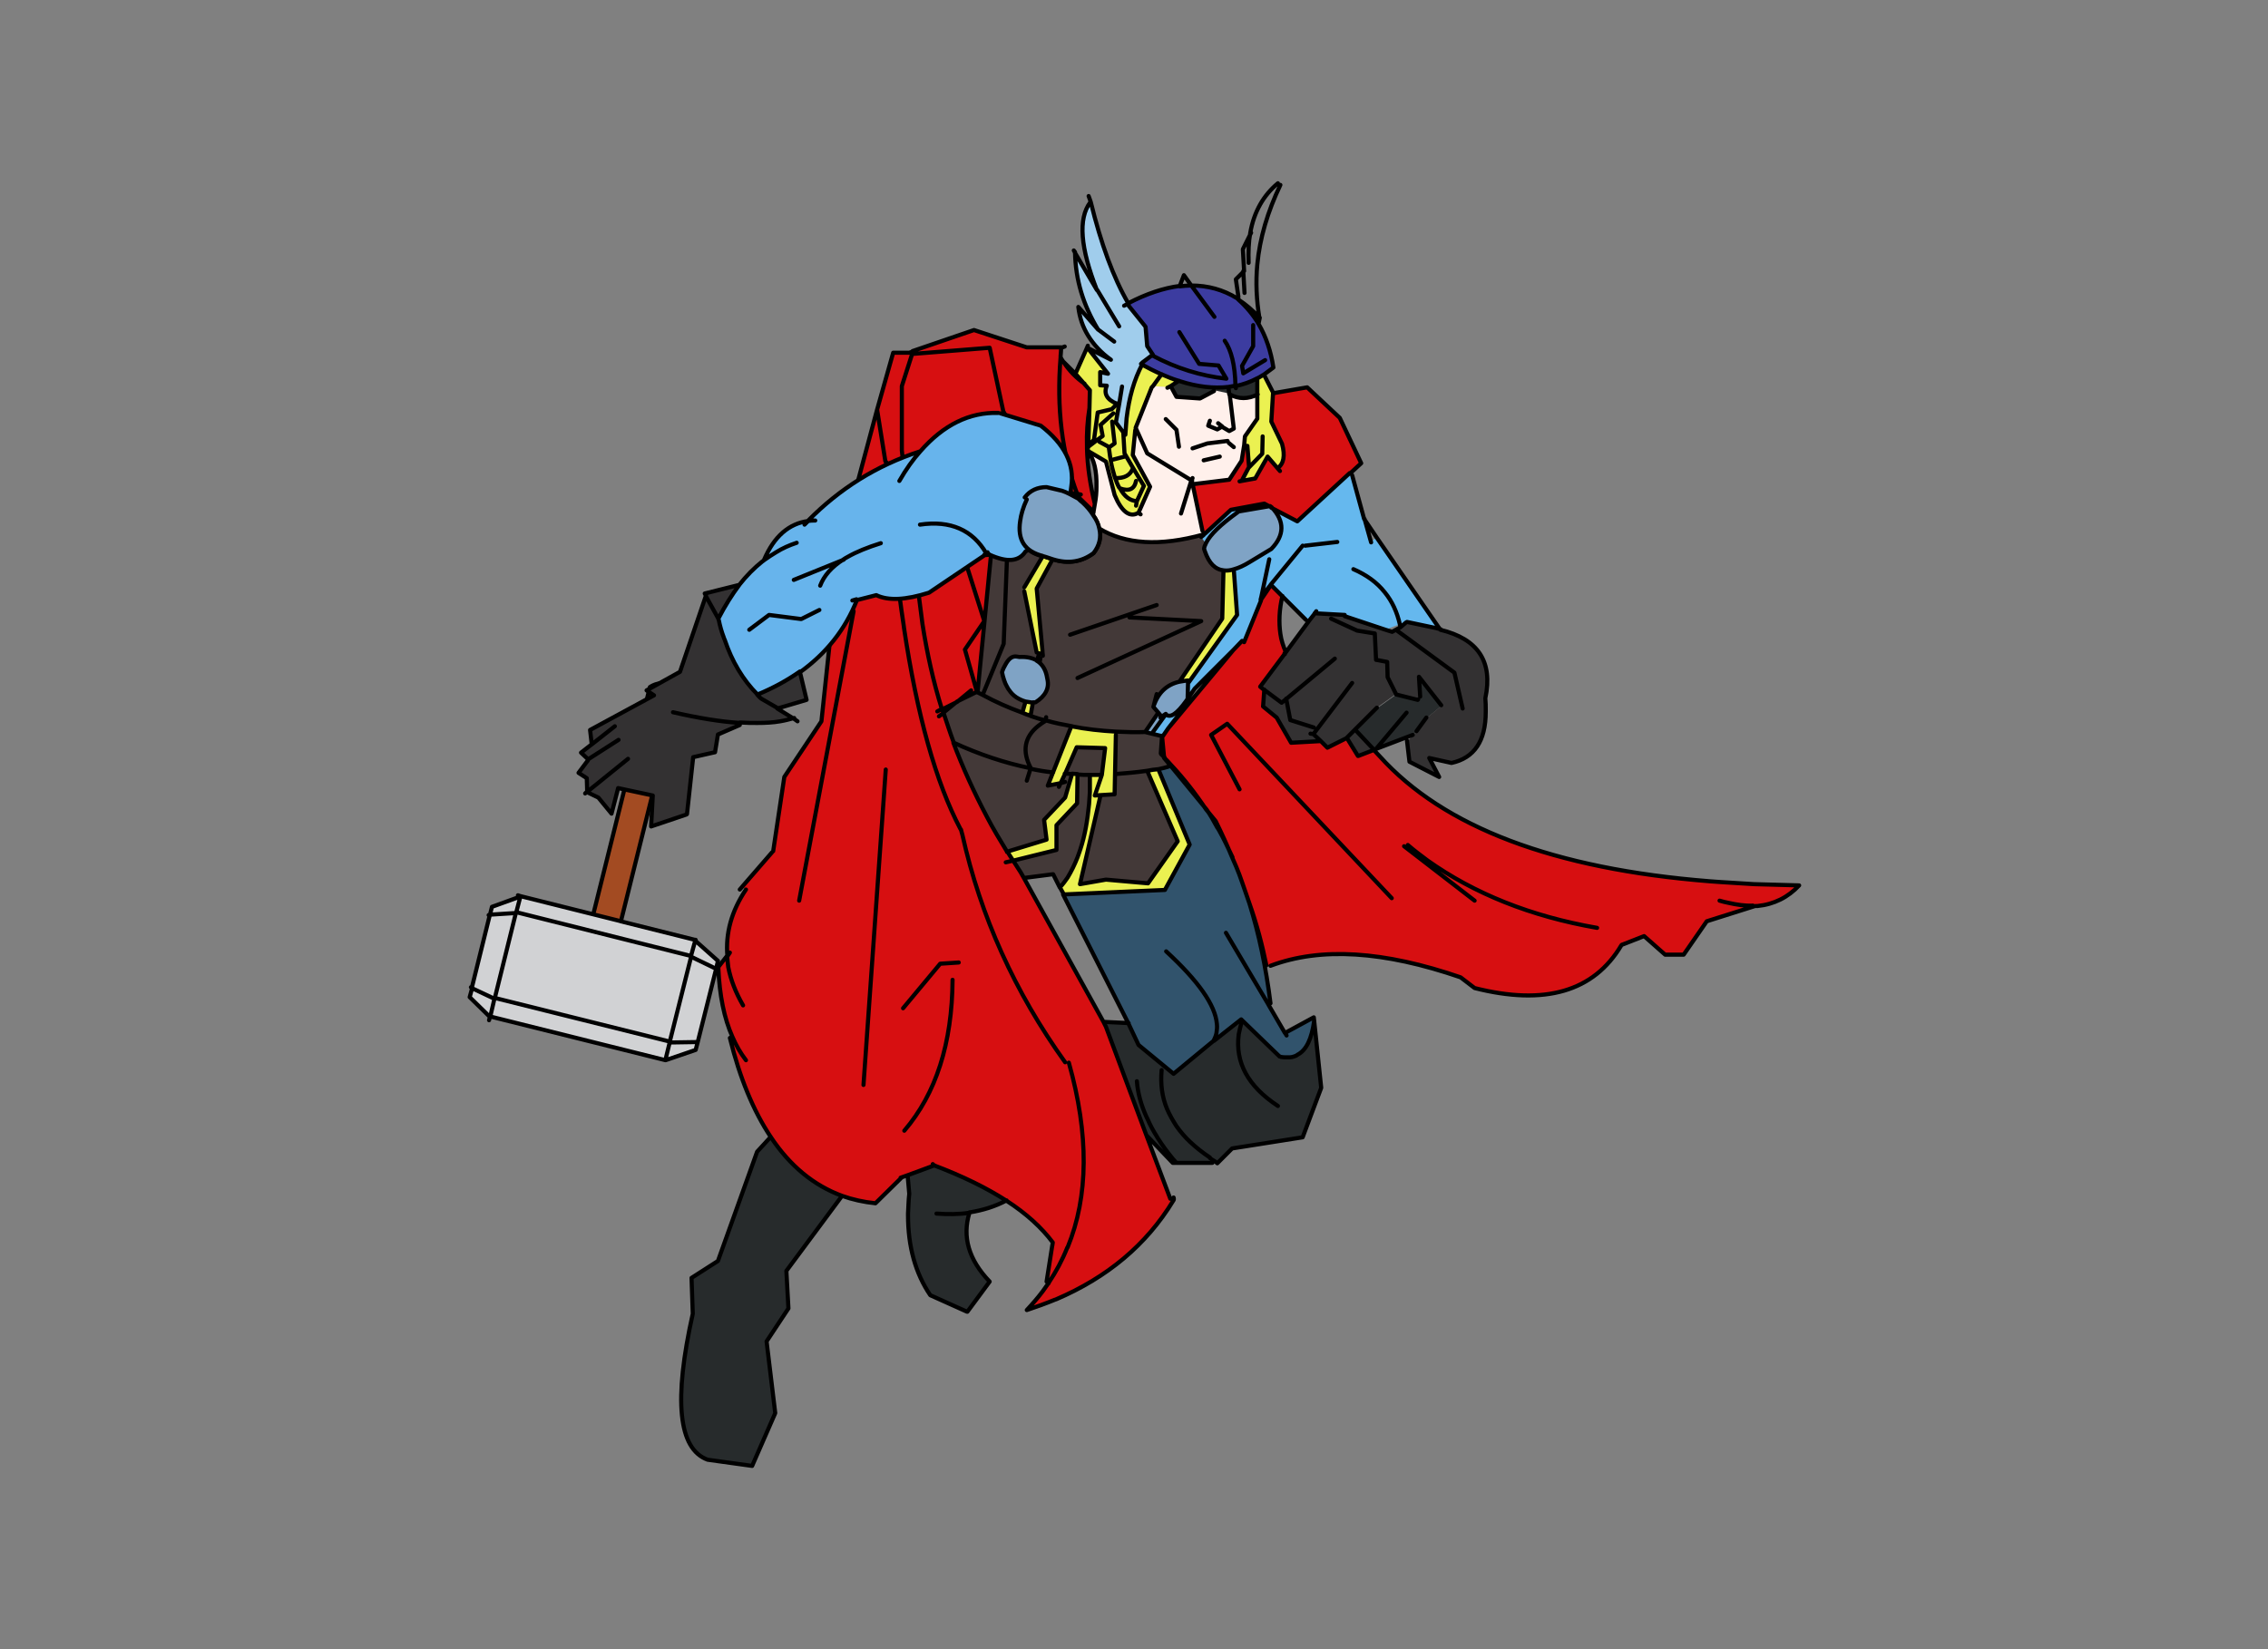 <?xml version="1.0" encoding="utf-8"?>
<!-- Generator: Adobe Illustrator 18.0.0, SVG Export Plug-In . SVG Version: 6.00 Build 0)  -->
<!DOCTYPE svg PUBLIC "-//W3C//DTD SVG 1.1//EN" "http://www.w3.org/Graphics/SVG/1.1/DTD/svg11.dtd">
<svg version="1.1" id="Layer_1" xmlns="http://www.w3.org/2000/svg" xmlns:xlink="http://www.w3.org/1999/xlink" x="0px" y="0px"
	 viewBox="0 0 550 400" enable-background="new 0 0 550 400" xml:space="preserve">
<rect x="0" y="0" width="550" height="400" fill="#808080" stroke="none"/>
<g transform="matrix( 1, 0, 0, 1, 98.8,11.05) ">
	<g>
		<g id="Layer0_0_MEMBER_0_MEMBER_0_MEMBER_0_FILL">
			<path fill="#D1D2D4" d="M15.1,230.8l4.9,4.8h0l0.1-0.1l1-4.3l-5.5-2.6L15.1,230.8 M63.6,241.8l-1,4.1L63.6,241.8l0.1-0.1
				L21.2,231l-0.1,0.2l-1,4.3l42.5,10.6l7.3-2.5l0.5-1.9l-6.4,0.1h-0.3H63.6 M26.4,210.4L26.4,210.4l-6.4,0.4l-4.4,17.8l5.5,2.6
				l0.1-0.2L26.4,210.4 M26.4,210.1l1-3.8l-6.9,2.5l-0.5,2l6.3-0.4L26.4,210.1 M63.7,241.6l0.3,0.1l6.4-0.1l4.5-17.9l-6-2.9
				L63.7,241.6 M64,241.8l-0.3-0.1l0,0.1H64 M68.8,220.9l-0.1-0.1l0.1-0.2l-42.3-10.6l0,0.3L21.2,231l42.5,10.6L68.8,220.9
				 M68.8,220.8l0,0.2l6,2.9l0.4-1.8l-5.5-4.9L68.8,220.8 M69.7,216.9L69.7,216.9l-18-4.6l-6.8-1.7l-17.6-4.4l0,0.1l-1,3.8
				l42.3,10.6l0.1,0.1l0.9-3.6L69.7,216.9z"/>
			<path fill="#A34B22" d="M65.4,157.2c-2-2.6-4.2-3.2-6.7-1.6l-13.7,55l0,0.1l6.8,1.7l0-0.1L65.4,157.2z"/>
		</g>
	</g>
	<g>
		
			<path id="Layer0_0_MEMBER_0_MEMBER_0_MEMBER_0_1_STROKES" fill="none" stroke="#000000" stroke-linecap="round" stroke-linejoin="round" d="
			M51.8,212.3l13.7-55.1c-2-2.6-4.2-3.2-6.7-1.6l-13.7,55 M45,210.7l6.8,1.7 M69.8,217.1l0.1-0.2l-0.2,0.1L69.8,217.1l5.5,4.9
			l-0.4,1.8l-4.5,17.9l-0.5,1.9l-7.3,2.5l-42.5-10.6l-0.1,0.1l-0.2,0.8 M69.7,216.9l0.2,0 M68.8,220.8l0,0.2l6,2.9 M68.7,220.9
			l0.1,0.1l-5.2,20.7l0.3,0.1l6.4-0.1 M68.8,220.7L68.8,220.7l1-3.6 M63.6,241.8l-1,4.1 M63.7,241.8H64 M63.7,241.6l-0.1,0.1h0.1
			 M63.7,241.6L21.2,231l-0.1,0.2l-1,4.3 M51.7,212.4l18,4.5 M27.4,206.4L27.4,206.4L27.4,206.4L27.4,206.4l-1,3.8l42.3,10.6
			 M20,210.9l0.5-2l6.9-2.5 M26.8,206.1l0.6,0.2 M26.3,210.4l-6.3,0.4l-4.4,17.8l5.5,2.6 M26.4,210.4l0-0.3 M20,210.9h-0.3
			 M20,235.6l-4.9-4.8l0.6-2.2l-0.3-0.2 M21.2,231l5.1-20.6 M27.4,206.3l17.6,4.4"/>
	</g>
</g>
<g transform="matrix( 1, 0, 0, 1, 98.8,11.05) ">
	<g>
		<g id="Layer0_1_MEMBER_0_MEMBER_0_FILL">
			<path fill="#272B2C" d="M194.3,271h-4.4C192,271.3,193.5,271.3,194.3,271 M211.7,245.3c-0.1,0-0.2,0-0.3-0.1l-9-8.7
				c-0.3,1.1-0.6,2.2-0.8,3.3c-0.9,6.8,2.2,12.6,9.5,17.4c-7.2-4.8-10.4-10.6-9.5-17.4c0.2-1.1,0.4-2.2,0.8-3.3l-0.3-0.3l-6.6,5.2
				l-9.7,8l-8.5-7l-2.5-5.3l-6.1-0.3l0.6,1.2l9.8,26.3l6.4,6.8h0.9c-0.3-0.3-0.6-0.7-0.9-1c-1.3-1.6-2.5-3.2-3.5-4.8
				c-0.1-0.1-0.1-0.2-0.2-0.4c0-0.1-0.1-0.1-0.1-0.2c-0.9-1.4-1.7-2.8-2.4-4.3c-0.1-0.2-0.2-0.4-0.3-0.6c-1.3-2.9-2-5.8-2.3-8.6
				c0.2,2.8,1,5.6,2.3,8.6c0.1,0.2,0.2,0.4,0.3,0.6c0.7,1.4,1.5,2.8,2.4,4.3c0.1,0.1,0.1,0.1,0.1,0.2c0.1,0.1,0.1,0.2,0.2,0.4
				c1,1.6,2.2,3.1,3.5,4.8c0.3,0.4,0.6,0.7,0.9,1h3.3h4.4c0.6-0.2,0.7-0.7,0.3-1.3c-1.8-1.2-3.3-2.4-4.7-3.7
				c-1.3-1.2-2.4-2.5-3.4-3.9c-0.9-1.4-1.7-2.8-2.3-4.3c-1.1-2.9-1.6-6-1.3-9.4c-0.3,3.3,0.1,6.5,1.3,9.4c0.6,1.5,1.4,2.9,2.3,4.3
				c1,1.4,2.1,2.7,3.4,3.9c1.4,1.3,2.9,2.5,4.7,3.7c0.4,0.2,0.7,0.4,1.1,0.6v0h0c0.2,0.1,0.4,0.3,0.8,0.6l3.6-3.6l17.1-2.7l4.5-12
				l-1.7-16.2c-0.5,4.4-1.9,7.1-4.1,8.3c-0.2,0.2-0.5,0.3-0.8,0.4c-0.3,0.1-0.7,0.2-1,0.3c-0.2,0-0.3,0-0.5,0c-0.1,0-0.3,0-0.4,0
				C212.6,245.4,212.2,245.4,211.7,245.3 M121.4,283.3C121.5,283.3,121.5,283.3,121.4,283.3c0,0.2,0,0.3,0,0.4
				c0,7.6,1.8,14.1,5.4,19.4l8.9,4l0.1-0.1l5.4-7.3c-5.1-5.3-6.7-10.9-4.9-16.7c-2.6,0.4-5.2,0.4-8,0.2c2.8,0.2,5.4,0.2,8-0.2
				c0.1,0,0.1,0,0.1-0.1c3.1-0.5,6.1-1.4,8.9-2.9c-4.8-3.1-10.6-6-17.6-8.6l-6.5,2.4l0.4,4.5C121.5,280.2,121.5,281.8,121.4,283.3
				 M105.3,279c-6.8-2.4-12.5-7.2-17.3-14.3l-3.3,3.6l-9.5,26.5l-6.4,4.1l0.3,8.7c-4.7,21-3.5,32.8,3.6,35.4l10.8,1.5l5.6-12.8
				l-2.1-17.4l5.3-8l-0.5-9.1L105.3,279 M239.8,157.4l-4.6,3.3l-5.4,5.3l4.6,5l0.5-0.2l7.4-8.8l-7.4,8.8l8.9-3.4l0.9-0.9l2.4-3.3
				l3.6-3l-5.4-6.9l0.3,4.8l-0.5,0.6l-0.2,0.1L239.8,157.4 M200.8,82.6c-0.6,0.1-1.1,0.2-1.7,0.3l0.2,1.8c2.2,1.3,4.5,1.3,6.8,0
				l0-3.9C204.4,81.5,202.7,82.2,200.8,82.6l0.1,0.5L200.8,82.6 M195.6,83.8l3.7,0.8l-0.2-1.8c-3.6,0.4-7.5-0.1-11.8-1.5
				c-0.1,0-0.2,0-0.3,0l-2,1.3l1.4,2.6l5.7,0.4L195.6,83.8z"/>
			<path fill="#433938" d="M158.4,178.9l-3.1,0.6l1.3-3.3c-1.8-0.2-3.7-0.5-5.5-0.9l-0.9,2.9l0.9-2.9c-6.4-1.3-12.6-3.4-18.7-6.3
				c2.3,6.1,5,12,8.1,17.8c1.5,2.9,3.2,5.7,4.9,8.5c0,0.1,0,0.1,0.1,0.1l9.5-2.9l-0.6-4.8l5.1-5.4l1.7-5.8c-0.6-0.1-1.2-0.1-1.8-0.1
				L158.4,178.9l1.1-0.3L158.4,178.9l-0.4,0.9L158.4,178.9 M161.1,165.1c-2.1-0.4-4.2-0.8-6.3-1.4c-0.7,0.4-1.3,0.8-1.9,1.3
				c-3.4,2.8-4,6.2-1.8,10.4c1.8,0.4,3.6,0.7,5.5,0.9L161.1,165.1 M151.5,162.8c-0.1,0-0.2-0.1-0.3-0.1c-0.7-0.2-1.4-0.5-2.1-0.8
				H149c-3.3-1.2-6.5-2.6-9.6-4.3h0v0c-0.4-0.2-0.8-0.4-1.2-0.6l-0.1-0.2l-4.9,2.3l-3.3,2.7c0.8,2.4,1.6,4.9,2.5,7.3
				c6.1,2.9,12.3,4.9,18.7,6.3c-2.2-4.1-1.6-7.6,1.8-10.4c0.5-0.4,1.2-0.8,1.9-1.3C153.7,163.4,152.6,163.1,151.5,162.8 M145.1,89.8
				l-0.3,0.2l-6.5,66.5v0.3l-0.1,0.1l0.1,0.2c0.4,0.2,0.8,0.4,1.2,0.6v0h0c3.1,1.6,6.3,3.1,9.6,4.3h0.1l0.3-0.7l0.6-2.1
				c-1.7-0.5-3.1-1.4-4-2.8c-0.2-0.2-0.3-0.5-0.5-0.8c-0.3-0.5-0.5-1-0.7-1.6c-0.2-0.6-0.3-1.3-0.4-1.9c0.2-0.7,0.5-1.3,0.8-1.8
				c0.8-1.5,1.7-2.2,2.8-2c0.2,0,0.4,0.1,0.6,0.1c1.8-0.1,3.2,0.2,4.3,0.9l0.5-1.8l-0.6-0.2l-2.9-14.8v-0.9l4.5-7.7
				c-4.3-1.1-6.2-3.9-5.5-8.5c0.2-1.5,0.7-3.2,1.6-5.2l-0.6-0.6v-0.1c1.4-1.7,3.1-2.5,5.3-2.4h-0.1L145.1,89.8 M145.4,124.3
				l-0.8,20.8l-4.9,11.9l4.9-11.9L145.4,124.3 M171.5,181.6l-3.4,0.2l-5,21.6l6.3-1.1l10.2,0.9l7.2-10.2l-7.4-17.1
				c-2.6,0.3-5.2,0.6-7.8,0.8L171.5,181.6 M165.5,176.9L165.5,176.9c-1,0-2,0-3-0.1l-0.1,7.1l-5,5.3v6l-10.5,2.5
				c0.6,1,1.2,1.9,1.8,2.9l0.8,1.4l7-0.8h0.1l1.6,3.2c0.8-0.8,1.4-1.6,1.9-2.4c0.9-1.5,1.7-3.1,2.4-4.9c0.2-0.5,0.3-0.9,0.5-1.4
				c0.1-0.2,0.1-0.4,0.2-0.7c1.1-3.3,1.8-6.9,2.1-10.9c0.1-1,0.1-2,0.1-3.1C165.5,179.7,165.5,178.4,165.5,176.9
				C165.5,176.9,165.5,176.9,165.5,176.9 M169.1,170.4l-6.9-0.2l-2.8,6.4c0.6,0,1.1,0.1,1.8,0.1c0.4,0,0.8,0,1.3,0.1h0.1
				c1,0.1,2,0.1,2.9,0.1h0.1c1,0,1.9,0,2.9,0L169.1,170.4 M183.5,172.8v-0.1c-0.1-0.1-0.2-0.2-0.4-0.3c-0.1-0.1-0.2-0.1-0.3-0.2
				c-0.1-0.1-0.1-0.1-0.2-0.2l-0.1-0.2l0.3-4.3l-2.4-0.6l-1.6-0.4c-2.4,0.1-4.8,0-7.1-0.1v0.8l-0.2,9.5c2.5-0.2,5.1-0.4,7.8-0.8
				c0.9-0.2,1.8-0.3,2.8-0.4c0.9-0.2,1.8-0.4,2.9-0.8L183.5,172.8 M193.2,122.8c0-0.2-0.1-0.4-0.1-0.6c0.1-0.5,0.2-1,0.5-1.5
				l-1.1-1.5l0.6-0.5c-10.5,2.9-18.9,2.4-25.3-1.5c0.5,2.1,0,4.1-1.4,5.9c-2.8,2.1-6.1,2.6-9.9,1.5l-0.2,0.3l-3.7,6.9l1.3,15.1v0.2
				l0.1,1l-0.1-1v-0.2l-0.8,0.5l-0.5,1.8c0.3,0.2,0.5,0.4,0.7,0.6l0.2-1.1l-0.2,1.1c0.8,0.7,1.4,1.7,1.8,3c0.1,0.3,0.1,0.7,0.2,1.1
				c0.5,2.2-0.5,4.1-2.9,5.6c-0.2,0-0.4,0-0.6,0l-0.6,3.3c0.1,0,0.2,0.1,0.3,0.1c1.1,0.4,2.2,0.7,3.3,1l0.2-0.8l-0.2,0.8
				c2,0.6,4.1,1,6.3,1.4c3.5,0.7,7.1,1.1,10.7,1.3h0.1c2.3,0.1,4.7,0.2,7.1,0.1l3.2-4.7l-1.2-1.4l0.8-3.1l-0.8,3.1
				c1.1-3.4,3.2-5.4,6.3-6.1l10.4-15.3l0.3-11.7C195.7,127.1,194.2,125.6,193.2,122.8 M175.1,138.7l17.4,0.9l-30,13.8l30-13.8
				L175.1,138.7 M181.7,135.7l-21,7.2L181.7,135.7z"/>
			<path fill="#EBF151" d="M151.8,159.4c-0.7,0-1.3-0.1-1.9-0.3l-0.6,2.1l-0.3,0.7c0.7,0.3,1.4,0.5,2.1,0.8L151.8,159.4
				 M154.4,123.9c-0.1,0-0.2-0.1-0.3-0.1l-4.5,7.7v0.9l2.9,14.8l0.6,0.2l0.8-0.5l-1.3-15.1l3.7-6.9L154.4,123.9 M162.5,176.8
				L162.5,176.8c-0.5,0-0.9,0-1.3-0.1l-1.7,5.8l-5.1,5.4l0.6,4.8l-9.5,2.9c0.5,0.7,0.9,1.4,1.4,2.1l10.5-2.5v-6l5-5.3L162.5,176.8
				 M182.1,175.5c-0.9,0.1-1.9,0.3-2.8,0.4l7.4,17.1l-7.2,10.2l-10.2-0.9l-6.3,1.1l5-21.6l-1.4,0.1l1.7-5c-1,0-1.9,0-2.9,0
				c0,0,0,0.1,0,0.1c0,1.5,0,2.8-0.1,4c0,1.1-0.1,2.1-0.1,3.1c-0.3,4-1,7.6-2.1,10.9c-0.1,0.2-0.1,0.5-0.2,0.7
				c-0.2,0.5-0.3,0.9-0.5,1.4c-0.7,1.7-1.5,3.4-2.4,4.9c-0.5,0.8-1.1,1.6-1.9,2.4l0.9,1.6l24.7-1.1l0.1-0.2l5.9-10.8L182.1,175.5
				 M171.8,166.4L171.8,166.4c-3.7-0.2-7.3-0.6-10.8-1.3l-4.4,11.1l-1.3,3.3l3.1-0.6l1.1-2.3l2.8-6.4l6.9,0.2l-0.8,6.5l-1.7,5
				l1.4-0.1l3.4-0.2l0.1-4.9l0.2-9.5V166.4 M200.4,127.1c-0.9,0.2-1.7,0.3-2.5,0.3l-0.3,11.7l-10.4,15.3c0.4-0.1,0.8-0.1,1.2-0.1
				c0.3,0,0.6-0.1,0.9-0.1v0.7l11.9-16.6L200.4,127.1 M172.7,107.3C172.7,107.3,172.7,107.4,172.7,107.3c2.3,0.9,3.5,0.3,3.9-1.8
				C176.2,107.6,174.9,108.2,172.7,107.3c0.1,0.1,0.1,0.1,0.1,0.1c1.1,1.9,2.4,2.9,4.1,3.1l1.7-3.7l-2.6-4.3
				c-0.6,1.6-2.1,2.3-4.3,2.3c0.3,0.9,0.6,1.7,1,2.4C172.6,107.2,172.7,107.3,172.7,107.3 M206.1,80.7l0,3.9v5.9l-3,4.3l-0.2,2.3
				h0.8l0.4,5.2l3.2-3.3l0.1-4.2l-0.1,4.2l-3.2,3.3l-1.8,3.4l3.3-0.7l3-5.3l2.4,2.8c1.5-1,1.9-3,1.1-5.9l-2.6-5.4l0.4-6.7l-0.1-0.2
				l-2.3-4.5h-0.1C207.1,80.1,206.6,80.4,206.1,80.7 M184.3,83l0.8-0.4l2-1.3c-1.4-0.4-2.8-1-4.2-1.7l-2.1,2.9L184.3,83 M180.5,82.9
				l0.3-0.3l2.1-2.9c-1.6-0.7-3.2-1.4-4.8-2.3c-2,3.8-3.2,8.1-3.8,13.1c-0.1,1.3-0.2,2.7-0.3,4l0.2,5.2l1.7,2.9l2.6,4.3l-1.7,3.7
				l-0.2,1.1l0.2-1.1c-1.6-0.1-3-1.1-4.1-3.1c0,0,0,0,0,0c0,0,0-0.1-0.1-0.1c0,0-0.1-0.1-0.1-0.1c-0.4-0.7-0.7-1.5-1-2.4
				c-0.2-0.5-0.3-1.1-0.5-1.8c-0.3-1-0.5-2.1-0.7-3.4l0,0c-0.1-0.7-0.2-1.4-0.3-2.2l0,0l-2.4-1.3l2.4,1.3l1.4-1l-0.6-5.3l0.6,5.3
				l-1.4,1c0.1,0.8,0.2,1.5,0.3,2.2l0,0c0.2,1.3,0.4,2.4,0.7,3.4c0.2,0.7,0.3,1.3,0.5,1.8c2.3,0.1,3.7-0.7,4.3-2.3l-1.7-2.9
				l-3.1,0.8l3.1-0.8l-0.4-0.7l-0.3-5.1l-1.8-2.4l0.8-4.4c-0.2-0.1-0.3-0.1-0.5-0.2l-1.3,1.3l-3.4,0.8l-0.9,6.6l0.6,0.3l1.5-1.1
				l-0.5-2.7l3.1-2.8l-3.1,2.8l0.5,2.7l-1.5,1.1l-2.1,1.6v0.9l4.4,2.6l2.1,8.1c1.7,4.1,3.7,5.6,5.8,4.3l2.8-6.4l-4.2-7.7l0.6-6
				l0.2-0.5L180.5,82.9 M165.1,73.4l-0.3-0.2l-2.8,6.3l2.2,2.5l1.4,1.5l-0.1,4.3l-0.3,9.1l1.4-1.4l0.9-6.6l3.4-0.8l1.3-1.3
				c-2.5-1-3.3-2.5-2.5-4.4l-1.6-0.1v-3.2l1.9,0.4L165.1,73.4z"/>
			<path fill="#7FA3C5" d="M148.4,148.3c-0.2-0.1-0.4-0.1-0.6-0.1c-1.1-0.2-2,0.5-2.8,2c-0.3,0.5-0.5,1.1-0.8,1.8
				c0.1,0.7,0.3,1.3,0.4,1.9c0.2,0.6,0.4,1.1,0.7,1.6c0.1,0.3,0.3,0.5,0.5,0.8c1,1.4,2.3,2.3,4,2.8c0.6,0.2,1.2,0.3,1.9,0.3
				c0.2,0,0.4,0,0.6,0c2.4-1.6,3.4-3.4,2.9-5.6c-0.1-0.4-0.1-0.7-0.2-1.1c-0.3-1.3-0.9-2.3-1.8-3c-0.2-0.2-0.4-0.4-0.7-0.6
				C151.5,148.5,150.1,148.2,148.4,148.3 M189.3,154c-0.3,0-0.6,0.1-0.9,0.1c-0.4,0-0.8,0.1-1.2,0.1c-3.1,0.7-5.2,2.7-6.3,6.1
				l1.2,1.4l0.5,0.6l-0.5-0.6l-3.2,4.7l1.6,0.4l3.4-4.7l-1.3,0.9l1.3-0.9c1.1,1,2.7-0.1,5-3.3h0.1l0.2-0.3c0,0,0.1-0.1,0.1-0.2
				l0.1-3.8V154 M162.6,109.9c-0.1,0-0.1-0.1-0.2-0.2c-1.3-0.8-2.5-1.4-3.7-1.8l-3.8-0.8c-2.1,0-3.9,0.8-5.3,2.4v0.1l0.6,0.6
				c-0.8,1.9-1.3,3.6-1.6,5.2c-0.7,4.6,1.1,7.4,5.5,8.5c0.1,0,0.2,0.1,0.3,0.1c0.1,0,0.1,0,0.3,0.1c0.6,0.2,1.2,0.4,1.8,0.6
				c3.8,1.1,7.1,0.6,9.9-1.5c1.4-1.9,1.9-3.9,1.4-5.9c-0.3-1.1-0.8-2.2-1.6-3.3c-0.7-1-1.6-2-2.6-3
				C163.3,110.5,163,110.3,162.6,109.9C162.7,110,162.6,109.9,162.6,109.9 M209.6,112l-0.4-0.3l-7.6,1.3c-0.1,0.1-0.3,0.2-0.4,0.3
				c-4,2.9-6.5,5.4-7.5,7.3c-0.3,0.6-0.4,1.1-0.5,1.5c0.1,0.2,0.1,0.4,0.1,0.6c1,2.9,2.5,4.4,4.7,4.6c0.8,0.1,1.6,0,2.5-0.3
				c1.1-0.3,2.4-0.9,3.7-1.7l5.3-3.2C212.7,118.8,212.8,115.4,209.6,112z"/>
			<path fill="#D70F11" d="M158.6,73.3l-8.4,0l-12.8-4.2l-14.9,5.1l-0.2,0.6l18.8-1.5l3.3,15.4l0.6,1.1l9.8,17.3h0.1l3.8,0.8
				l3.7,0.8c-3.7-9.8-5-20.9-4-33.1c0-0.1,0-0.1,0-0.3c0-0.4,0.1-0.8,0.1-1.3C158.5,73.9,158.6,73.6,158.6,73.3 M119.9,82.6v15.6
				l0.3,2.8l0,0l3.8,32.3c0.2,2.4,0.5,4.7,0.8,7c1.1,7,2.6,13.9,4.7,20.6l3.6-1.8l3.4-2.8l-3.4,2.8l4.9-2.3l-0.3-0.8V156l-2.7-9.5
				l4.7-6.9l-4.1-12.9l4.1,12.9l-4.7,6.9l2.7,9.5v0.1l0.3,0.8l0.1-0.1v-0.3l6.5-66.5l0.3-0.2l-0.6-1.1l-3.3-15.4l-18.8,1.5
				L119.9,82.6 M119.9,98.2V82.6l2.5-7.8l0.2-0.6l-0.9,0.3h-3.9l-3.9,13.8l2,12.5c0.2,0.2,0.4,0.4,0.4,0.6v0.1
				c0.1,1.4,0.2,2.9,0.3,4.3c0.9,13,2.2,24.7,3.8,35.2c0,0,0,0.1,0,0.1l0,0c3.2,21.4,7.8,37.7,13.8,48.9c0,0.1,0,0.1,0,0.1
				c0.1,0.1,0.1,0.1,0.2,0.2l2.3-1.3l-2.3,1.3c0.1,0.4,0.2,0.8,0.3,1.2c4.4,19.7,12.8,38.1,24.9,55.1
				c-12.2-17.1-20.5-35.5-24.9-55.1c-0.1-0.4-0.2-0.8-0.3-1.2c0,0,0,0,0,0c0-0.1-0.1-0.1-0.2-0.2c0,0,0-0.1,0-0.1
				c-5.9-11.2-10.5-27.5-13.8-48.9l0,0c0,0,0-0.1,0-0.1c-1.6-10.5-2.8-22.2-3.8-35.2c-0.1-1.4-0.2-2.8-0.3-4.3l-0.4-0.7l-2-12.5
				l-4.8,17.9l-6.9,37.8l0,0l0.3,0.1l0,0l-2.1,19.8l-9,13.5l-2.7,18l-0.1,0.4l-0.2-0.1l-7.2,8.3l0.8,0.8c-3.5,5.2-5,10.6-4.5,16.2
				l0.6-0.9l-0.6,0.9c0.1,0.9,0.2,1.8,0.3,2.7c0.6,3.1,1.8,6.2,3.6,9.3c-1.8-3.1-3-6.3-3.6-9.3c-0.2-0.9-0.3-1.8-0.3-2.7l-2.1,2.7
				c0,0.1,0,0.2,0,0.3c0.3,6.5,1.4,12,3.4,16.6c0,0,0,0,0,0.1c0.9,2.1,2,3.9,3.3,5.6c-1.3-1.7-2.3-3.5-3.3-5.6c0,0,0,0,0-0.1
				l-0.7,0.3c2.5,9.7,5.8,17.7,9.9,23.9c0,0,0,0.1,0,0.1c4.7,7.1,10.5,11.8,17.3,14.3c2.6,0.9,5.3,1.5,8.1,1.8l6.2-6.1l7.8-3.3
				l0.3,0.3c6.9,2.6,12.8,5.5,17.6,8.6c4.8,3.1,8.5,6.5,11.2,10.1l-0.1,0.6l0,0l-0.9,9.2c1.8-2.7,3.3-5.5,4.5-8.5c0,0,0-0.1,0.1-0.1
				c5.1-12.4,5.2-27.4,0.3-44.8c4.9,17.4,4.7,32.3-0.3,44.8c0,0,0,0.1-0.1,0.1c-1.2,3-2.7,5.8-4.5,8.5c0,0,0,0-0.1,0.1l-0.1,0.3
				l-0.1,0c-0.4,0.6-0.7,1.1-1.1,1.6c-1.2,1.6-2.5,3.2-3.9,4.7c2.3-0.7,4.6-1.6,6.8-2.5c0.1,0,0.2-0.1,0.4-0.1
				c12.4-5.3,21.9-13.3,28.3-24l-0.7-0.4l-5.8-15.5l-9.8-26.3l-0.6-1.2l-19.3-34.9l-0.8-1.4c-0.6-0.9-1.2-1.9-1.8-2.9l-1.8,0.5
				l1.8-0.5c-0.4-0.7-0.9-1.4-1.4-2.1c0,0,0-0.1-0.1-0.1c-1.7-2.8-3.4-5.6-4.9-8.5c-3.1-5.8-5.8-11.8-8.1-17.8
				c-0.9-2.4-1.7-4.8-2.5-7.3l-1.1,0.8l1.1-0.8c-0.1-0.3-0.2-0.6-0.3-1l-1.1,0.6l1.1-0.6c-2.1-6.7-3.6-13.6-4.7-20.6
				c-0.3-2.3-0.6-4.6-0.8-7l-3.8-32.3l0,0L119.9,98.2 M129.2,222.7l4.5-0.3L129.2,222.7l-9,10.8L129.2,222.7 M132.2,226.6
				c-0.1,15.4-4,27.6-11.7,36.6C128.2,254.2,132.1,242,132.2,226.6 M108.2,137.2L95,207.4L108.2,137.2 M116,175.6l-5.4,76.5
				L116,175.6 M183.5,172.7v0.1l1.6,1.9l8.7,10.7c-2.6-3.9-5.4-7.6-8.5-10.9h-0.1C184.7,173.9,184.1,173.3,183.5,172.7 M209.3,111.8
				h-0.2l0.4,0.3C209.5,112,209.5,111.9,209.3,111.8C209.4,111.8,209.3,111.8,209.3,111.8 M209.9,84.3l0.1,0.2l-0.4,6.7l2.6,5.4
				c0.8,2.9,0.4,4.9-1.1,5.9l0.6,0.7l-0.6-0.7l-2.4-2.8l-3,5.3l-3.3,0.7l-0.5,0.1l0.5-0.1l1.8-3.4l-0.4-5.2h-0.8l-0.6,3.7l-2.9,4.6
				l-8.9,1.1l2.4,11.4l0.6,0.7l6.3-5.8l8.1-1.5l1.3,0.7h0.2c0,0,0.1,0.1,0.1,0.1c0.1,0.1,0.1,0.1,0.2,0.2l6.3,3.3l12.7-11.7l2.6-2.3
				l-5.2-11l-7.9-7.4L209.9,84.3 M165.5,83.5l-1.4-1.5c-1.9-1.3-3.6-3.1-5.1-5.4c-0.2-0.3-0.4-0.7-0.6-1c-1,12.2,0.3,23.3,4,33.1
				l0.9,0.3l-0.9-0.3c0,0.1,0,0.1,0,0.2c0.1,0.1,0.1,0.3,0.2,0.3l3.8,3.9c0.1-0.6,0.2-1.2,0.3-1.8c-1.2-4.6-1.8-9.1-1.9-13.5
				c0-0.2,0-0.3,0-0.5c0-3.2,0.2-6.3,0.6-9.4L165.5,83.5 M337.4,203.5c-3.7,0-7.3-0.1-10.9-0.3c-2.7-0.1-5.4-0.2-8-0.4
				c-0.9,0-1.8-0.1-2.8-0.2c-37.8-2.9-64.5-13-80-30.3l-1.3-1.4l-3.9,1.4l-0.1,0.1l-2.7-4.5v0.1l-4.6,2.3l-1.6-1.6l-7.2,0.4
				l-3.5-6.1l-3.3-2.7l0.3-4.1l-0.2-0.1l-0.7-0.6l5.9-7.9l-0.1-0.2l0.3-0.3c-0.6-1.4-1-2.9-1.3-4.4c-0.4-2.8-0.3-5.9,0.5-9.3
				l-2.7-2.7l-0.2,0.3l-2.3,3.4v0.2l-4.1,10.1l-0.5-0.2l-2.1,2.2l-15.8,19l-1.3,1.9l-0.2-0.1l0.5,5.3c0.6,0.6,1.2,1.2,1.7,1.8h0.1
				c3.1,3.3,5.9,6.9,8.5,10.9l2.3,2.8c1.5,3,2.8,5.9,4,8.8l1,2.3c0.5,1.3,1,2.5,1.4,3.7l1.8,5.2c1.7,5.1,3.1,10.2,4.1,15l0.7-0.1
				c12.1-4.6,27.5-3.6,46.1,2.8l3.4,2.6c17,4.3,28.9,0.8,35.6-10.4c0,0,0.1-0.1,0.1-0.1l0.3-0.1l5.1-2l5.1,4.5h4.5l5.6-8.1l11.4-3.6
				c-1.9,0.1-4-0.2-6.1-0.7c-0.6-0.1-1.3-0.3-2-0.5c0.7,0.2,1.3,0.4,2,0.5c2.2,0.5,4.2,0.7,6.1,0.7c0.2,0,0.4,0,0.6-0.1
				c0.1,0,0.2,0,0.3-0.1C331.2,208.1,334.6,206.4,337.4,203.5 M198.8,164.5l-3.9,2.7l6.9,13.2l-6.9-13.2L198.8,164.5l39.9,42.3
				L198.8,164.5 M247.3,197.6c-1.6-1.2-3.2-2.4-4.7-3.7C244.1,195.2,245.7,196.4,247.3,197.6c11.4,8.1,25.1,13.6,41.2,16.4
				C272.4,211.2,258.7,205.7,247.3,197.6 M241.7,194.2l17.1,13.2L241.7,194.2z"/>
			<path fill="#333132" d="M229.8,165.9l-2,2l2.7,4.5l0.1-0.1l3.9-1.4L229.8,165.9 M220,137.8l-1.1,1.4l0,0.1l-6.1,8.3l-5.9,7.9
				l0.7,0.6l0.2,0.1l4.3,3.2l1.1-0.9l11.8-9.8l-11.8,9.8l1,5.2l5.7,1.8l-5.7-1.8l-1-5.2l-1.1,0.9l-4.3-3.2l-0.3,4.1l3.3,2.7l3.5,6.1
				l7.2-0.4l-1.9-1.7l-0.7-0.1l0.7,0.1l9.5-12.4l-9.5,12.4l1.9,1.7l1.6,1.6l4.6-2.3v-0.1l2-2l5.4-5.3l4.6-3.3l-2.1-4.2l-0.1-3.7
				l-2.6-0.5h-0.1l-0.3-6.4l-4.3-0.7L224,139l6.3,2.9l4.3,0.7l0.3,6.4h0.1l2.6,0.5l0.1,3.7l2.1,4.2l5.2,1.3l0.2-0.1l0.5-0.6
				l-0.3-4.8l5.4,6.9l-3.6,3l-2.4,3.3l-0.9,0.9l-1.2,1.2l0.6,5.1l7.2,3.7l-2.4-4.6l5.4,1.2c5.5-1.1,8.2-5.3,8.3-12.4
				c0-0.1,0-0.1,0-0.2c0-0.1,0-0.2,0-0.3c0-0.9-0.1-1.8-0.1-2.8c1.9-8.8-1.7-14.4-10.9-16.6c-0.4-0.1-0.7-0.2-1.1-0.3l-7.1-1.5
				l-0.2,0.1l-1.4,1.2l-1.1,0.6l2.3,1.7l0,0l12.1,8.8l2,8.7l-2-8.7l-12.1-8.8l-0.6,0.8l0.6-0.8l-2.3-1.7l-0.9,0.6l-1.6-0.6l-9.9-3.3
				v-0.3L220,137.8z"/>
			<path fill="#31536C" d="M196.4,189.6c0,0-0.1-0.1-0.1-0.1c-0.8-1.4-1.6-2.8-2.5-4.1l-8.7-10.7c-1.1,0.4-2.1,0.6-2.9,0.8l7.6,18.3
				l-5.9,10.8l-0.1,0.2l-24.7,1.1l15.8,31.2l2.5,5.3l8.5,7l9.7-8c0.3-0.6,0.6-1.3,0.7-1.9c0.1-0.7,0.2-1.4,0.1-2.2
				c-0.4-4.5-4.5-10.4-12.3-17.6c7.8,7.2,11.9,13,12.3,17.6c0.1,0.8,0,1.5-0.1,2.2c-0.1,0.7-0.4,1.3-0.7,1.9l6.6-5.2l0.3,0.3l9,8.7
				c0.1,0,0.2,0,0.3,0.1c0.5,0.1,0.9,0.2,1.4,0.1c0.2,0,0.3,0,0.4,0c0.2,0,0.3,0,0.5,0c0.3,0,0.7-0.1,1-0.3c0.3-0.1,0.6-0.2,0.8-0.4
				c2.2-1.1,3.6-3.9,4.1-8.3l-0.1-0.9l-7,3.8l0.4,0.7l-0.4-0.7l-3.9-6.6l-0.1-0.1v-0.1l-10.3-17.4l10.3,17.4l0.6-0.3
				c-1.1-8.8-2.8-16.8-5.1-24.2l-1.8-5.2c-0.5-1.2-0.9-2.4-1.4-3.7l-1-2.3c-1-2.3-2.1-4.4-3.3-6.5c-0.1-0.1-0.2-0.3-0.3-0.5
				c0-0.1-0.1-0.1-0.1-0.1C196.4,189.7,196.4,189.7,196.4,189.6z"/>
			<path fill="#65B8EE" d="M189.1,159.6l-0.3-0.8c-2.3,3.2-3.9,4.3-5,3.3l-3.4,4.7l2.4,0.6h0.1l0.2,0.1l1.3-1.9L189.1,159.6
				 M209.1,111.8l-1.3-0.7l-8.1,1.5l-6.3,5.8l-0.3,0.3l-0.6,0.5l1.1,1.5c1-1.9,3.5-4.3,7.5-7.3c0.2-0.1,0.3-0.2,0.4-0.3L209.1,111.8
				 M233.6,120.4l-1.6-5.7l-2.9-10.6l-0.6-0.6l-12.7,11.7l-6.3-3.3c3.3,3.4,3.2,6.8-0.3,10.2l-5.3,3.2c-1.3,0.8-2.6,1.4-3.7,1.7
				l0.8,11l-11.9,16.6l-0.1,3.8l1.7-2.4l9.4-9.4l2.1-2.2l0.5,0.2l4.1-10.1v-0.2l0.2-0.8l1.9-9l-1.9,9l2.1-2.6l0.2-0.3l7.7-9.4
				l-7.7,9.4l2.7,2.7l5.9,5.9l0.9-0.1h0l1.1-1.4l0.4-0.6l-0.4,0.6l7.3,0.4v0.3l9.9,3.3l3.4-1.3c-0.6-3.1-1.9-5.7-3.6-7.9
				c-1.9-2.4-4.4-4.2-7.6-5.6c3.2,1.3,5.7,3.2,7.6,5.6c1.8,2.2,3,4.8,3.6,7.9v0.1l1.6-0.6l0.2-0.1l7.1,1.5l0.6-0.4l-14.9-21.6
				L233.6,120.4 M225.5,120.4l-7.8,0.9L225.5,120.4z"/>
			<path fill="#FFF0EB" d="M165.1,98.3v0.3c1.4,1.7,2.1,4.5,2,8.5c0,1.2-0.1,2.6-0.4,4.1c-0.1,0.6-0.2,1.2-0.3,1.8
				c0,0.3-0.1,0.5-0.1,0.8c0.8,1.1,1.3,2.2,1.6,3.3c6.4,3.9,14.8,4.4,25.3,1.5l0.3-0.3l-0.6-0.7l-2.4-11.4l-0.2-0.8h-0.1l-2.5,8
				l2.5-8l-10.8-6.6l-2.8-6.2l-0.2,0.5l-0.6,6l4.2,7.7l-2.8,6.4l0.5,0.3l-0.5-0.3c-2.1,1.3-4.1-0.2-5.8-4.3l-2.1-8.1L165.1,98.3
				 M180.8,82.6l-0.3,0.3l-3.9,9.8l2.8,6.2l10.8,6.6v-0.1l0.2-0.5l-0.2,0.5l0.1,0.1l0.2,0.8l8.9-1.1l2.9-4.6l0.6-3.7l0.2-2.3l3-4.3
				v-5.9c-2.3,1.3-4.5,1.3-6.8,0l1,8.3l-1.1,0.6l-1.7-1l-1.2,0.7l-2.2-0.9l0.4-1.2l-0.4,1.2l2.2,0.9l1.2-0.7l-1-0.8l1,0.8l1.7,1
				l1.1-0.6l-1-8.3l-3.7-0.8l-3.4,1.8l-5.7-0.4l-1.4-2.6l-0.8,0.4L180.8,82.6 M187.1,97.3l-0.6-4.1l-2.6-2.6l2.6,2.6L187.1,97.3
				 M198.9,95.9l-4.9,0.6l-3.6,1.2l3.6-1.2L198.9,95.9 M200.4,97.4l-1.2-1L200.4,97.4 M193.1,100.6l3.9-0.9L193.1,100.6z"/>
			<path fill="#A0CDEC" d="M162.6,63.3c0.3,2.6,1.1,4.9,2.4,7c1.3,2.2,3.2,4.1,5.6,5.8l-5.5-2.8l4.9,6.2l-1.9-0.4v3.2l1.6,0.1
				c-0.8,1.9,0,3.4,2.5,4.4c0.2,0.1,0.3,0.1,0.5,0.2l0.7-4.3l-0.7,4.3l-0.8,4.4l1.8,2.4l0.5,0.6c0-1.4,0.1-2.7,0.3-4
				c0.5-5,1.8-9.3,3.8-13.1c-0.1,0-0.2-0.1-0.3-0.1l0.4-0.3l2.4-1.8l0.1-0.2l-1.4-2.1l-0.4-4.7l-4.1-5.1l0.1-0.5
				c-0.3,0.2-0.7,0.3-1.1,0.5c0.4-0.2,0.7-0.4,1.1-0.5c-3.6-6.3-6.6-14.5-9.1-24.6c-3,4-2.5,11.1,1.6,21.3l5.3,8.8l-5.3-8.8
				l-5.4-9.2c0.1,6.6,2,12.9,5.6,18.8l4,3l-4-3L162.6,63.3z"/>
			<path fill="#3C3CA0" d="M201.4,61.5c-0.1-0.1-0.2-0.1-0.3-0.2c-3.4-2.1-7-3.1-11.1-3.1l5.6,7.6l-5.6-7.6c-0.9,0-1.8,0-2.8,0.1
				c-3.9,0.5-8,1.9-12.4,4.2l-0.1,0.5l4.1,5.1l0.4,4.7l1.4,2.1l-0.1,0.2c5.8,3.1,11.7,4.9,17.9,5.6l-1.9-3.2l-4.7-0.4l-4.8-7.7
				l4.8,7.7l4.7,0.4l1.9,3.2c-6.1-0.6-12.1-2.5-17.9-5.6l-2.4,1.8c-0.1,0.1-0.1,0.3-0.2,0.4c1.6,0.9,3.2,1.7,4.8,2.3
				c1.4,0.7,2.8,1.2,4.2,1.7c0.1,0,0.2,0,0.3,0c4.3,1.4,8.3,1.9,11.8,1.5c0.5-0.1,1.1-0.2,1.7-0.3c-0.1-5-1-8.6-2.6-10.9
				c1.6,2.3,2.5,5.9,2.6,10.9c1.9-0.4,3.6-1,5.3-1.9c0.5-0.2,0.9-0.5,1.4-0.8h0.1c0.8-0.5,1.6-1,2.3-1.7c-0.6-4-1.8-7.6-3.6-10.6
				c0,0,0-0.1,0-0.1c-1.3-2.2-2.9-4.2-4.9-5.9C201.4,61.5,201.4,61.5,201.4,61.5 M205.1,67.8v5.1l-2.7,4.8l0.3,1.8l5.3-3.1l-5.3,3.1
				l-0.3-1.8l2.7-4.8V67.8z"/>
		</g>
	</g>
	<g>
		
			<path id="Layer0_1_MEMBER_0_MEMBER_0_1_STROKES" fill="none" stroke="#000000" stroke-linecap="round" stroke-linejoin="round" d="
			M234.4,170.9l1.4,1.5c15.5,17.2,42.2,27.3,80,30.3c0.9,0.1,1.8,0.1,2.8,0.2c2.6,0.2,5.3,0.3,8,0.5c3.5,0.1,7.1,0.2,10.9,0.3
			c-2.7,2.9-6.1,4.6-10.1,5c-0.1,0-0.2,0-0.3,0c-0.2,0-0.4,0-0.6,0.1l-11.4,3.6l-5.6,8.1h-4.5l-5.1-4.5l-5.1,2l-0.3,0.1
			c0,0,0,0.1-0.1,0.1c-6.7,11.3-18.6,14.7-35.6,10.4l-3.4-2.6c-18.6-6.4-33.9-7.4-46.1-2.8 M208.3,223.1c-1-4.9-2.3-9.9-4.1-15
			c2.3,7.4,4,15.4,5.1,24.2 M208.8,232.6L208.8,232.6l0.1,0.2l3.9,6.7l7-3.8l0.1,0.9l1.7,16.2l-4.5,12l-17.1,2.7l-3.6,3.6
			c-0.3-0.3-0.6-0.5-0.8-0.6h0l0,0c-0.3-0.2-0.7-0.4-1-0.7 M195.2,271h-0.9 M211.1,33.4c-3.5,2.9-5.8,6.9-6.7,12
			c-0.4,2.2-0.5,4.6-0.4,7.3 M165.2,36.5l0.5,1.4c2.5,10.2,5.5,18.4,9.1,24.6c4.4-2.3,8.6-3.7,12.5-4.2l1-2.6l1.8,2.5
			c4,0,7.7,1,11.1,3.1c0.1,0,0.2,0.1,0.3,0.2l0-0.7l-0.6-4.1l2-2l-0.3-5.3l2-4 M201.4,60.8l0.1,0.8c1.8,1.2,3.5,2.6,5.1,4.4
			c-0.7-4.3-0.9-8.6-0.5-12.9c0.6-6.4,2.5-12.8,5.6-19.3 M201.4,61.5c0,0,0.1,0.1,0.1,0.1c1.9,1.7,3.6,3.7,4.9,5.9l0.3-1.5
			 M187.3,58.4c0.9-0.1,1.9-0.2,2.8-0.2l5.6,7.6 M165.1,73.4l5.5,2.8c-2.4-1.7-4.2-3.7-5.5-5.8c-1.3-2.1-2.1-4.4-2.4-7l4.8,5.5
			c-3.6-5.9-5.5-12.1-5.6-18.8l-0.3-0.4 M167.4,68.8l4,3 M165,72.8l-0.2,0.5l-2.8,6.3l2.2,2.5l1.3,1.5l-0.1,4.3l-0.3,9.1l1.4-1.4
			l0.9-6.6l3.4-0.8l1.3-1.3c-2.5-1-3.3-2.5-2.5-4.4l-1.6-0.1v-3.2l1.9,0.4l-4.9-6.2 M173.8,63.1c0.4-0.2,0.7-0.4,1.1-0.5l0,0.5
			l4.1,5.1l0.4,4.7l1.4,2.1l-0.1,0.2c5.8,3.1,11.7,4.9,17.9,5.6l-1.9-3.2l-4.7-0.4l-4.8-7.7 M167.3,59.3l5.3,8.8 M180.8,82.6
			l-0.3,0.3l-3.9,9.8l2.8,6.2l10.8,6.6v-0.1l0.2-0.5 M180.6,75.1l-2.4,1.8c-0.1,0.1-0.1,0.3-0.2,0.4c1.6,0.9,3.2,1.7,4.8,2.4
			c1.4,0.6,2.8,1.2,4.2,1.6c0.1,0,0.2,0.1,0.3,0.1c4.3,1.4,8.3,1.8,11.8,1.4c0.5-0.1,1.1-0.2,1.7-0.3c-0.1-5-1-8.6-2.6-10.9
			 M178.3,76.9l-0.4,0.3c0.1,0,0.1,0.1,0.3,0.1c-2,3.8-3.2,8.1-3.8,13.1c-0.1,1.3-0.2,2.6-0.3,4 M174.3,99.6l1.7,2.9l2.6,4.3
			l-1.7,3.7l-0.2,1.1 M171.2,89.2l-3.1,2.8l0.5,2.7l-1.5,1.1l-2.1,1.6l0,0.9l4.4,2.6l2.1,8.1c1.7,4.1,3.7,5.6,5.8,4.3l2.8-6.3
			l-4.2-7.7l0.6-6l0.2-0.5 M165.1,98.3v0.3c1.4,1.7,2.1,4.5,2,8.5c0,1.2-0.1,2.6-0.4,4.1c-0.1,0.6-0.2,1.2-0.3,1.8
			c0,0.3-0.1,0.5-0.2,0.8c0.8,1.1,1.3,2.2,1.5,3.3c6.4,3.9,14.8,4.4,25.3,1.5l0.3-0.3 M192.8,117.7l-2.4-11.4l-0.2-0.8h-0.1l-2.5,8
			 M165.1,97.4l0-0.5l-0.3,0.3c0,0.2,0,0.3,0,0.5c0.1,4.4,0.8,8.9,1.9,13.5 M170.9,91.2l0.6,5.3l-1.4,1c0.1,0.8,0.2,1.5,0.3,2.2v0
			c0.2,1.2,0.4,2.4,0.7,3.4c0.2,0.6,0.3,1.2,0.5,1.8c2.3,0.1,3.7-0.7,4.3-2.3 M167.8,96.1l2.4,1.3l0,0 M164.8,97.3
			c-0.1-3.2,0.1-6.3,0.6-9.4 M173.6,93.8l0.3,5.1l0.4,0.7l-3.1,0.8 M174.1,94.4l-0.5-0.6l-1.8-2.4l0.8-4.4c-0.2-0.1-0.3-0.1-0.5-0.2
			 M172.6,87l0.7-4.3 M199.1,82.8l0.2,1.8 M200.8,82.6l0.1,0.5 M195.6,83.8l-3.4,1.8l-5.7-0.4l-1.4-2.6l-0.8,0.4 M182.9,79.7
			l-2.1,2.9 M185.1,82.6l2-1.3 M187.1,97.3l-0.6-4.1l-2.6-2.6 M194.6,91l-0.4,1.2l2.2,0.9l1.2-0.7l-1-0.8 M199.4,84.6l1,8.3
			l-1.1,0.6l-1.7-1 M198.9,95.9l-4.9,0.6l-3.6,1.2 M200.4,97.4l-1.2-1 M205.1,67.8v5.1l-2.7,4.8l0.3,1.8l5.3-3.2 M206.4,67.4
			c0,0,0,0.1,0,0.1c1.8,3.1,3,6.6,3.6,10.6c-0.8,0.6-1.6,1.2-2.3,1.7l2.3,4.5l0.1,0l8.1-1.4l7.9,7.4l5.2,11l-2.5,2.3 M229.1,104.2
			l2.9,10.6l3.1,4.6l14.9,21.6l0.5,0.7c9.1,2.2,12.8,7.7,10.9,16.6c0.1,1,0.1,1.9,0.1,2.8c0,0.1,0,0.2,0,0.3c0,0.1,0,0.2,0,0.2
			c0,7.1-2.8,11.2-8.3,12.4l-5.4-1.2l2.4,4.6l-7.2-3.7l-0.6-5.1 M243.8,167.2l-8.9,3.4l-0.5,0.2l-4.6-4.9l-2,2l2.7,4.4l0.1,0
			l3.9-1.5 M202.7,54.7L203,60 M206.1,80.7l0,3.9l0,5.9l-3,4.3l-0.2,2.3h0.8l0.4,5.2l3.2-3.3l0.1-4.2 M209.9,84.5l-0.4,6.7l2.6,5.4
			c0.8,2.9,0.4,4.9-1.1,5.9l0.6,0.7 M209.9,84.3l0.1,0.2 M206.1,80.7c0.5-0.2,0.9-0.5,1.4-0.8h0.1 M161.8,50.1l5.4,9.2
			c-4-10.2-4.6-17.3-1.6-21.3 M199.4,84.6c2.2,1.2,4.5,1.2,6.8,0 M200.8,82.6c1.9-0.4,3.6-1,5.3-1.9 M232.1,114.8l1.6,5.7
			 M211,102.5l-2.4-2.8l-3,5.3l-3.3,0.6l-0.5,0.1 M209.1,111.8l0.2,0c0,0,0.1,0.1,0.1,0.1c0,0,0.1,0.1,0.1,0.2l6.3,3.3l12.7-11.7
			 M209.6,112l-0.4-0.3l-7.6,1.3c-0.1,0.1-0.3,0.2-0.4,0.3c-4,2.9-6.5,5.3-7.5,7.3c-0.3,0.6-0.5,1.1-0.5,1.5
			c0.1,0.2,0.1,0.4,0.2,0.6c1,2.9,2.5,4.4,4.6,4.6c0.8,0.1,1.6,0,2.5-0.3c1.1-0.3,2.4-0.9,3.7-1.7l5.3-3.2
			C212.7,118.8,212.8,115.4,209.6,112z M209.1,111.8l-1.3-0.7l-8.1,1.5l-6.3,5.8 M209.3,131l-2.3,3.4l0,0.2l-4.1,10.1 M202.4,144.4
			l-2.1,2.2l-15.8,19l-1.3,1.9l-0.2-0.1l0.5,5.3c0.6,0.6,1.2,1.2,1.7,1.8l0,0c3.1,3.3,5.9,6.9,8.5,10.8l2.3,2.8c1.5,3,2.8,5.9,4,8.8
			l1,2.3c0.5,1.2,1,2.5,1.4,3.7l1.8,5.2 M209,124.6l-1.9,9l2.1-2.6l0.2-0.3l7.7-9.4 M209.4,130.8l2.7,2.7l5.8,5.8 M218.9,139.2
			l1.1-1.4l0.4-0.6 M207.1,133.6l-0.2,0.8 M218.9,139.2L218.9,139.2l-6.2,8.4l-5.9,7.9l0.7,0.6l0.2,0.1l4.3,3.2l1.1-0.9l11.8-9.8
			 M212.2,133.5c-0.8,3.3-0.9,6.4-0.5,9.2c0.2,1.5,0.7,3,1.3,4.4 M212.8,147.6l-0.1-0.2 M237.2,141.7l-9.9-3.3 M240.7,140.5
			c-0.7-3.1-1.9-5.7-3.7-7.9c-1.9-2.4-4.4-4.2-7.6-5.6 M224,139l6.3,2.9l4.3,0.7l0.3,6.4h0.1l2.6,0.5l0.1,3.7l2.1,4.2l5.2,1.3
			l0.1-0.1 M245.6,157.9l-0.3-4.8l5.4,6.9 M247.1,163l-2.4,3.3 M240.7,140.5c0,0.2,0.1,0.4,0.1,0.6l1.4-1.2 M240.7,140.5
			L240.7,140.5 M240.8,141.1l-1.1,0.6l2.2,1.6h0l12,8.8l2,8.7 M239.7,141.7l-0.9,0.5l-1.6-0.5 M227.3,138.1l-7.3-0.4 M225.5,120.4
			l-7.8,0.9 M193.1,100.6l3.9-0.9 M202.9,97l-0.6,3.7l-3,4.6l-8.9,1.1 M190.3,105.5L190.3,105.5 M193.1,118.7l-0.6,0.5 M171.6,104.8
			c0.3,0.9,0.6,1.7,1,2.4c0,0,0.1,0.1,0.1,0.1c0,0,0,0,0.1,0.1c2.2,0.8,3.5,0.2,3.9-1.8 M172.8,107.4
			C172.8,107.4,172.8,107.4,172.8,107.4c1.1,2,2.4,3,4.1,3.1 M166.4,113.1l-3.9-3.8c0-0.1-0.1-0.2-0.2-0.3c0,0,0-0.1,0-0.2l-3.7-0.8
			c1.2,0.4,2.4,1.1,3.7,1.8c0.1,0,0.1,0.1,0.2,0.1c0,0,0.1,0.1,0.1,0.1c0.3,0.3,0.6,0.6,0.9,0.8c1.1,1,2,2.1,2.6,3.1 M158.4,75.6
			c-1,12.2,0.3,23.3,4,33.1l0.9,0.2 M167.8,117.2c0.5,2.1,0,4.1-1.4,5.9c-2.8,2.1-6.1,2.7-9.9,1.5l-0.2,0.3l-3.7,6.8l1.4,15.1v0.2
			l0.1,1 M177.8,113.7l-0.5-0.3 M200.4,127.1l0.8,11l-11.9,16.6l-0.1,3.8l1.7-2.5l9.4-9.4 M197.9,127.3l-0.3,11.7l-10.4,15.3
			c0.4-0.1,0.8-0.1,1.2-0.2c0.3,0,0.6-0.1,0.9-0.1v0.7 M175.1,138.7l17.4,0.9l-30,13.8 M188.9,158.9l0.2,0.8l-4.6,5.9 M189.2,158.5
			c0,0-0.1,0.1-0.1,0.1l-0.2,0.3l0,0c-2.3,3.2-3.9,4.3-5,3.3l-3.4,4.7l2.5,0.6h0 M183.9,162.1l-1.3,0.9 M183.5,172.7v0.1l1.6,1.9
			l8.7,10.6c0.9,1.3,1.7,2.7,2.5,4.2c0,0,0.1,0.1,0.1,0.1c0,0,0,0.1,0,0.1c0,0,0.1,0.1,0.1,0.1c0.1,0.2,0.2,0.3,0.3,0.5
			c1.2,2.1,2.2,4.3,3.3,6.6 M183,167.4l-0.3,4.3l0.1,0.2c0.1,0.1,0.2,0.1,0.2,0.2c0.1,0.1,0.2,0.1,0.2,0.2c0.1,0.1,0.2,0.2,0.4,0.3
			 M238.7,206.8l-39.9-42.3l-3.9,2.7l6.9,13.2 M178.9,166.5l3.2-4.7l-1.2-1.4l0.8-3.1 M178.9,166.5c-2.4,0.1-4.8,0-7.1-0.1
			 M171.8,167.2l-0.2,9.5c2.5-0.2,5.1-0.4,7.8-0.8c0.9-0.2,1.8-0.3,2.8-0.4c0.9-0.2,1.8-0.4,2.9-0.8 M171.8,166.4L171.8,166.4
			c-3.7-0.2-7.3-0.6-10.8-1.3l-4.4,11.1l-1.3,3.3l3.1-0.6l1.1-2.3l2.8-6.4l6.9,0.2l-0.8,6.5l-1.7,5l1.4-0.1l3.4-0.2l0.1-4.9
			 M180.5,166.9l-1.6-0.4 M146.9,197.7l10.5-2.6v-6l5-5.3l0.1-7.1h0c-0.4,0-0.9-0.1-1.3-0.1l-1.7,5.8l-5.1,5.4l0.6,4.8l-9.5,2.9
			C146,196.3,146.4,197,146.9,197.7c0.6,0.9,1.2,1.9,1.8,2.8l0.8,1.4l7-0.9h0.1l1.6,3.2c0.8-0.8,1.4-1.7,1.9-2.4
			c0.9-1.5,1.7-3.1,2.4-4.9c0.2-0.5,0.3-0.9,0.5-1.4c0.1-0.2,0.1-0.4,0.2-0.6c1.1-3.3,1.7-6.9,2.1-10.9c0.1-1,0.1-2,0.2-3
			c0-1.2,0-2.6,0-4c0,0,0-0.1,0-0.1h0c-1,0-2,0-3-0.1 M168.4,176.9c-1,0-1.9,0-2.9,0 M182.6,162.4l-0.5-0.6 M180.9,160.4
			c1.1-3.4,3.2-5.4,6.3-6.1 M182.1,175.5l7.6,18.3l-5.9,10.8l-0.1,0.2l-24.7,1.1l15.8,31.2l2.5,5.3l8.5,7l9.7-8
			c0.3-0.6,0.6-1.3,0.7-1.9c0.1-0.7,0.2-1.4,0.1-2.2c-0.4-4.6-4.5-10.4-12.3-17.6 M168.1,181.8l-5,21.6l6.3-1.1l10.2,0.9l7.2-10.2
			l-7.4-17.1 M229.8,165.9l5.3-5.3 M221.5,168.7l1.6,1.6l4.6-2.3l0,0 M234.9,170.6l7.4-8.8 M207.8,156.2l-0.3,4.1l3.3,2.7l3.5,6.1
			l7.2-0.4l-1.8-1.7l-0.7-0.1 M213.1,158.4l1,5.2l5.7,1.8 M229.1,154.6l-9.4,12.4 M202.3,105.6l1.8-3.4 M250.6,141.6
			c-0.4-0.1-0.7-0.2-1.1-0.3l-7.1-1.5 M288.5,214c-16.1-2.8-29.8-8.3-41.2-16.4c-1.6-1.2-3.2-2.4-4.7-3.7 M128.5,161.5l1.1-0.6
			c-2.1-6.7-3.6-13.6-4.7-20.6c-0.3-2.3-0.6-4.7-0.9-7l-3.8-32.3v0l-0.3-2.8V82.6l2.5-7.8l0.2-0.6l-0.9,0.3h-3.9l-3.9,13.8l2,12.5
			c0.2,0.2,0.4,0.4,0.4,0.7v0c0.1,1.4,0.2,2.9,0.3,4.3c0.9,12.9,2.2,24.7,3.8,35.2c0,0,0,0.1,0,0.1v0c3.2,21.4,7.8,37.7,13.7,48.9
			c0,0.1,0,0.1,0.1,0.1c0,0.1,0.1,0.1,0.1,0.2 M134.3,190.4c0.1,0.4,0.2,0.8,0.3,1.1c4.4,19.7,12.7,38.1,24.9,55.1 M158.6,73.3
			l0.8-0.3 M158.4,75.6c0-0.1,0-0.2,0-0.3c0-0.4,0.1-0.8,0.1-1.3c0-0.2,0-0.5,0.1-0.8l-8.4,0l-12.8-4.2l-14.9,5.1 M145.1,89.8
			l-0.6-1.1l-3.3-15.4l-18.8,1.5 M161.9,79.5l-2.9-2.9c1.5,2.3,3.3,4.1,5.2,5.4 M159,76.6c-0.2-0.3-0.4-0.6-0.6-1 M145.1,89.8
			l9.8,17.3l0.1,0l3.8,0.9 M149.7,109.6L149.7,109.6c1.3-1.7,3.1-2.5,5.3-2.5 M154.1,123.9c-4.4-1.1-6.2-3.9-5.5-8.5
			c0.2-1.5,0.7-3.3,1.6-5.2 M138.1,156.8l-0.2-0.8v0l-2.7-9.5l4.7-6.9l-4.1-12.9 M156.5,124.6c-0.6-0.2-1.2-0.4-1.8-0.6
			c-0.1,0-0.2-0.1-0.3-0.1c-0.1,0-0.2,0-0.3-0.1l-4.5,7.6 M152.6,147.2l-3-14.8 M149.9,159.1c-1.7-0.5-3.1-1.4-4-2.8
			c-0.2-0.2-0.3-0.5-0.5-0.8c-0.3-0.5-0.5-1-0.7-1.6c-0.2-0.6-0.4-1.3-0.5-1.9c0.2-0.7,0.5-1.3,0.8-1.8c0.8-1.5,1.7-2.2,2.8-2
			c0.2,0,0.4,0.1,0.6,0.1c1.7-0.1,3.2,0.2,4.3,0.9l0.5-1.8 M145.4,124.3l-0.8,20.8l-4.9,11.9 M116.3,101.5l-0.4-0.7 M102.5,144.1
			L102.5,144.1l-2.1,19.8l-9,13.5l-2.7,18 M88.4,195.7l-7.2,8.3 M82.1,204.7c-3.5,5.2-5,10.6-4.5,16.2l0.6-0.9 M102.2,144L102.2,144
			l6.9-37.8l4.8-17.9 M153.3,149.7c0.8,0.7,1.4,1.7,1.7,3c0.1,0.3,0.1,0.7,0.2,1c0.5,2.2-0.5,4.1-2.9,5.6c-0.2,0-0.4,0-0.6,0
			l-0.6,3.3c0.1,0,0.2,0.1,0.3,0.1c1.1,0.4,2.2,0.7,3.3,1l0.2-0.8 M152.6,149.2c0.3,0.2,0.5,0.3,0.7,0.5l0.2-1.1 M151.8,159.4
			c-0.7-0.1-1.3-0.2-1.9-0.3l-0.6,2.1 M151.2,162.6c-0.7-0.2-1.4-0.5-2.1-0.8h0c-3.3-1.2-6.5-2.6-9.6-4.3h0l0,0
			c-0.4-0.2-0.8-0.4-1.2-0.6l-0.1-0.2l-4.9,2.4l-3.3,2.7c0.8,2.4,1.6,4.9,2.5,7.3c6.1,2.8,12.3,4.9,18.7,6.2
			c-2.2-4.1-1.6-7.6,1.8-10.3c0.5-0.4,1.2-0.9,1.9-1.3c2,0.6,4.1,1,6.3,1.4 M138.3,156.8l-0.1,0.1 M133.3,159.2l3.4-2.8
			 M128.9,162.7l1.1-0.8c-0.1-0.3-0.2-0.6-0.3-0.9l3.6-1.8 M134.3,190.4C134.3,190.4,134.3,190.4,134.3,190.4 M158,179.8l0.4-0.9
			l1.1-0.3 M161.2,176.7c-0.6-0.1-1.2-0.1-1.8-0.1 M150.2,178.3l0.9-2.9c1.8,0.4,3.6,0.7,5.5,0.9 M132.4,169.1
			c2.3,6.1,5,12,8.1,17.9c1.5,2.9,3.2,5.7,4.9,8.5c0,0,0,0.1,0,0.1 M144.8,90l-6.5,66.5 M120.2,233.5l9-10.8l4.5-0.3 M158.3,204.3
			l0.9,1.6 M105.4,279c-6.8-2.5-12.6-7.2-17.3-14.3l-3.3,3.6l-9.5,26.5l-6.4,4.1l0.3,8.7c-4.7,21-3.5,32.8,3.6,35.4l10.8,1.5
			l5.6-12.8l-2.1-17.4l5.3-8l-0.5-9.1L105.4,279c2.5,0.9,5.2,1.5,8.1,1.8l6.2-6.1 M127.4,271.3l0.3,0.3c6.9,2.6,12.8,5.5,17.6,8.6
			c4.8,3.1,8.5,6.5,11.2,10.1l-0.1,0.7 M155.5,300.1c1.8-2.7,3.3-5.5,4.5-8.5c0,0,0-0.1,0.1-0.1c5.1-12.4,5.2-27.4,0.3-44.8
			 M119.6,274.6l1.7-0.6l6.5-2.4 M121.3,274l0.4,4.5c-0.2,1.7-0.2,3.3-0.3,4.8c0,0,0,0.1,0,0.1c0,0.1,0,0.2,0,0.3
			c0,7.6,1.8,14.1,5.4,19.4l8.9,4l0.1,0l5.4-7.3c-5.1-5.3-6.7-10.9-4.9-16.7c-2.6,0.4-5.2,0.4-8,0.2 M88.1,264.7
			C88.1,264.7,88.1,264.6,88.1,264.7c-4.2-6.3-7.5-14.3-9.9-24 M78.8,240.4c-2-4.5-3.1-10-3.4-16.6c0-0.1,0-0.2,0-0.3l2.1-2.7
			c0.1,0.9,0.2,1.8,0.3,2.7c0.6,3.1,1.8,6.2,3.6,9.3 M145.3,280.1c-2.8,1.5-5.8,2.4-8.9,2.9c0,0-0.1,0-0.1,0 M132.2,226.6
			c-0.1,15.4-4,27.6-11.7,36.6 M78.8,240.4C78.9,240.5,78.9,240.5,78.8,240.4c0.9,2.1,2,4,3.3,5.7 M185.7,280.2
			c-6.5,10.7-16,18.6-28.4,23.9c-0.1,0-0.2,0.1-0.3,0.1c-2.2,0.9-4.4,1.7-6.8,2.5c1.4-1.5,2.7-3,3.9-4.6c0.4-0.6,0.8-1.1,1.2-1.7
			l0,0l0.2-0.2c0,0,0,0,0,0 M155,299.8l1.4-8.9 M81.3,203.9l-0.7,0.8 M326.3,208.6c-1.9,0.1-3.9-0.2-6.1-0.7c-0.6-0.1-1.3-0.3-2-0.5
			 M195.6,241.4l6.6-5.2l0.3,0.3l9,8.7c0.1,0,0.2,0,0.3,0.1c0.5,0.1,0.9,0.1,1.3,0.1c0.1,0,0.3,0,0.4,0c0.2,0,0.3,0,0.5,0
			c0.3,0,0.7-0.1,1-0.2c0.3-0.1,0.6-0.2,0.8-0.4c2.2-1.1,3.5-3.9,4.1-8.3 M212.8,239.4l0.4,0.7 M168.8,236.8l0.6,1.2l9.8,26.3
			l6.4,6.7h0.9c-0.3-0.3-0.6-0.7-0.9-1c-1.3-1.6-2.5-3.2-3.5-4.8c-0.1-0.1-0.1-0.2-0.2-0.3c0-0.1-0.1-0.1-0.1-0.2
			c-0.9-1.4-1.7-2.9-2.3-4.3c-0.1-0.2-0.2-0.4-0.3-0.6c-1.3-2.9-2.1-5.8-2.3-8.6 M174.9,237.1l-6.1-0.3l-19.3-34.9 M202.4,236.5
			c-0.3,1.1-0.6,2.2-0.8,3.3c-0.9,6.8,2.2,12.6,9.5,17.4 M194.6,269.7c-1.8-1.2-3.3-2.4-4.7-3.7c-1.3-1.2-2.4-2.5-3.4-3.9
			c-0.9-1.4-1.7-2.8-2.3-4.2c-1.2-2.9-1.6-6-1.3-9.4 M186.6,271h3.3h4.4 M185.8,279.4c0.1,0.3,0.1,0.6-0.1,0.8l0,0 M179.2,264.3
			l5.8,15.4 M198.5,215.2l10.3,17.4 M241.7,194.2l17.1,13.2 M108.2,137.2L95,207.4 M116,175.6l-5.4,76.5 M181.7,135.7l-21,7.2
			 M146.9,197.7l-1.8,0.4"/>
	</g>
</g>
<g transform="matrix( 1, 0, 0, 1, 98.8,11.05) ">
	<g>
		<g id="Layer0_2_MEMBER_0_FILL">
			<path fill="#333132" d="M96.8,158.4l-1.6-6.7c-3,2.2-6.5,4.1-10.3,5.6c0.3,0.3,0.6,0.7,1,1l3.8,2.2L96.8,158.4 M75.4,138.9
				l-3.1-5.6l-6.3,18.5l-8.1,4.5l1.8,1.2L44.3,166l0.4,3.4l5.6-4.3l-5.6,4.3l-2.7,2.1l1.7,1.6l7.5-4.8l-7.5,4.8l0.1,0.1l-0.3,0.3
				l-2.1,2.8l2,1.3l0.1,3.3l9.9-8l-9.9,8v0.2l2.7,1.3l3.2,3.9l1.6-6.2l8.4,1.8l-0.4,7.5l8.6-2.9l0.1-0.1l1.5-13.8l5.3-1.2l0.7-4.3
				l5.3-2.3l0.1-0.6c-4.8-0.3-10.2-1.2-16.3-2.6c6,1.4,11.4,2.3,16.3,2.6l0,0c0.1,0,0.2,0,0.3,0.1c0,0,0.1,0,0.1,0
				c1.4,0.1,2.7,0.1,3.9,0.1c1.9,0,3.8-0.2,5.5-0.4c1.2-0.2,2.3-0.5,3.4-0.8l-4.2-2.6l-3.8-2.2c-0.4-0.3-0.7-0.6-1-1
				c-3.5-3.5-6.2-8-8-13.4c-0.1-0.2-0.1-0.4-0.2-0.6c-0.4-1.3-0.8-2.7-1.2-4.2C75.4,139.1,75.4,139,75.4,138.9 M75.4,138.9
				c1.5-3.1,3.2-5.8,5-8.2l-8.4,2.1l0.3,0.5L75.4,138.9z"/>
			<path fill="#67B4EC" d="M153.5,92.2l-9.8-3l-0.4-0.1c-7-0.2-13.3,2.9-18.9,9.3c-1.8,2-3.5,4.4-5.1,7.2c1.6-2.7,3.3-5.1,5.1-7.2
				c-10.6,3.4-19.6,9.1-27.2,16.8c0.5-0.1,1.1-0.1,1.7-0.1c-0.6,0-1.1,0-1.7,0.1c-0.3,0.3-0.6,0.6-0.9,0.9c0.3-0.3,0.6-0.7,0.9-0.9
				c-4.8,0.6-8.4,3.8-10.8,9.4c0.9-0.7,1.9-1.3,2.8-1.9c1.6-0.9,3.3-1.7,5.1-2.3c-1.8,0.6-3.4,1.3-5.1,2.3c-1,0.6-1.9,1.2-2.8,1.9
				c-0.1,0.1-0.3,0.2-0.4,0.3c-2,1.6-3.9,3.6-5.7,5.8c-1.8,2.4-3.5,5.1-5,8.2c0,0.1,0,0.2,0,0.3c0.3,1.5,0.7,2.9,1.2,4.2
				c0.1,0.2,0.1,0.4,0.2,0.6c1.8,5.4,4.5,9.9,8,13.4c3.9-1.6,7.3-3.5,10.3-5.6c6.4-4.5,11-10.4,13.8-17.4l-1,0.3l1-0.3l4.7-1.2
				c2.8,1.4,7.1,1.2,12.8-0.6l13.5-9.1l0.5-0.3c-3.3-5.7-8.7-8.1-16.1-7c7.4-1.1,12.8,1.2,16.1,7l0.3-0.3l0.4,0.5
				c4.2,2,7.1,1.7,8.7-0.8c6.7-3.3,10.4-8.5,11.1-15.8C161.7,101.6,159.3,96.7,153.5,92.2 M99.9,136.9l-4.4,2.2l-7.8-1l-4.8,3.6
				l4.8-3.6l7.8,1L99.9,136.9 M106.8,124c-0.3,0.2-0.7,0.4-1,0.7c-2.9,1.8-4.8,3.9-5.7,6.3c0.8-2.4,2.7-4.5,5.7-6.3l-12.1,4.9
				l12.1-4.9C106.1,124.4,106.4,124.2,106.8,124c2.2-1.2,4.9-2.3,8.1-3.3C111.6,121.7,108.9,122.8,106.8,124z"/>
		</g>
	</g>
	<g>
		<path id="Layer0_2_MEMBER_0_1_STROKES" fill="none" stroke="#000000" stroke-linecap="round" stroke-linejoin="round" d="
			M143.8,89.2l9.8,3c5.8,4.5,8.2,9.4,7.4,14.7c-0.7,7.2-4.4,12.5-11.1,15.8c-1.6,2.5-4.5,2.7-8.7,0.8l-1.2,0.1l-13.5,9.1
			c-5.7,1.8-9.9,2-12.8,0.6l-4.7,1.2c-2.8,7.1-7.4,12.9-13.8,17.5l1.6,6.7l-7.1,2.1l4.2,2.6l0.7,0.5 M143.3,89.1
			c-7-0.2-13.3,2.9-18.9,9.3c-1.8,2-3.5,4.4-5.1,7.2 M80.5,130.8c-1.8,2.4-3.5,5.1-5.1,8.2c0,0.1,0,0.2,0.1,0.3
			c0.3,1.5,0.7,2.9,1.2,4.2c0.1,0.2,0.1,0.4,0.2,0.5c1.8,5.4,4.5,9.9,8,13.4c3.9-1.6,7.3-3.5,10.3-5.6 M72.3,133.4l3.1,5.6
			 M80.5,130.8l-8.4,2.1l0.3,0.5l-6.3,18.5l-8.1,4.5l1.8,1.2L44.3,166l0.4,3.5l5.6-4.4 M80.6,164.8l-5.3,2.3l-0.7,4.3l-5.3,1.2
			l-1.5,13.8l-0.1,0.1l-8.6,2.9l0.4-7.5l-8.4-1.8l-1.6,6.2l-3.2-3.9l-2.7-1.3v-0.2l-0.1,0.1l-0.4,0.4 M80.7,164.3
			c-4.8-0.3-10.2-1.2-16.3-2.6 M93.8,163.1c-1.1,0.3-2.2,0.6-3.4,0.8c-1.7,0.3-3.6,0.4-5.5,0.4c-1.3,0-2.6,0-4-0.1c0,0-0.1,0-0.1,0
			c-0.1,0-0.2,0-0.2,0h0 M51.2,168.4l-7.5,4.8l0.1,0.1l-0.2,0.3l-2.1,2.8l2,1.3l0.1,3.3l9.9-8 M43.8,173.1l-1.7-1.6l2.7-2.1
			 M43.8,173.1l-0.1,0.4 M140.7,122.9l-0.3,0.2l0.7,0.3 M139.9,123.5l0.5-0.3c-3.3-5.7-8.7-8.1-16.1-7 M94.4,120.6
			c-1.8,0.6-3.4,1.3-5,2.3c-1,0.6-1.9,1.2-2.9,1.9c-0.1,0.1-0.2,0.2-0.4,0.3c-2,1.6-3.9,3.5-5.7,5.8 M98.9,115.2
			c-0.6,0-1.1,0-1.7,0.1c-0.3,0.3-0.6,0.6-0.9,0.9 M99.9,136.9l-4.4,2.2l-7.8-1l-4.8,3.6 M107.9,134.6l1-0.3 M114.8,120.7
			c-3.2,1-5.9,2.1-8,3.3c-0.4,0.2-0.7,0.4-1,0.6c-2.9,1.8-4.8,4-5.7,6.4 M105.8,124.7l-12.1,4.9 M97.3,115.3
			c-4.8,0.6-8.4,3.8-10.8,9.4 M84.8,157.4c0.3,0.3,0.6,0.7,1,1l3.8,2.2 M124.4,98.4c-10.6,3.4-19.6,9.1-27.2,16.8"/>
	</g>
</g>
<g transform="matrix( 1, 0, 0, 1, 98.8,11.05) ">
	<g>
		<g id="Layer0_3_MEMBER_0_FILL">
			<path fill="#7FA3C5" d="M162.6,109.9c-0.1,0-0.1-0.1-0.2-0.2c-1.3-0.8-2.5-1.4-3.7-1.8l-3.8-0.8c-2.1,0-3.9,0.8-5.3,2.4v0.1
				l0.6,0.6c-0.8,1.9-1.3,3.6-1.6,5.2c-0.7,4.6,1.1,7.4,5.5,8.5c0.1,0,0.2,0.1,0.3,0.1c0.1,0,0.1,0,0.3,0.1c0.6,0.2,1.2,0.4,1.8,0.6
				c3.8,1.1,7.1,0.6,9.9-1.5c1.4-1.9,1.9-3.9,1.4-5.9c-0.3-1.1-0.8-2.2-1.6-3.3c-0.7-1-1.6-2-2.6-3
				C163.3,110.5,163,110.3,162.6,109.9C162.7,110,162.6,109.9,162.6,109.9z"/>
		</g>
	</g>
	<g>
		<path id="Layer0_3_MEMBER_0_1_STROKES" fill="none" stroke="#000000" stroke-linecap="round" stroke-linejoin="round" d="
			M149.7,109.6L149.7,109.6c1.3-1.7,3.1-2.5,5.3-2.5l3.8,0.9c1.2,0.4,2.4,1.1,3.7,1.8c0.1,0,0.1,0.1,0.2,0.1c0,0,0.1,0.1,0.1,0.1
			c0.3,0.3,0.6,0.6,0.9,0.8c1.1,1,2,2.1,2.6,3.1c0.8,1.1,1.3,2.2,1.5,3.3c0.5,2.1,0,4.1-1.4,5.9c-2.8,2.1-6.1,2.7-9.9,1.5
			c-0.6-0.2-1.2-0.4-1.8-0.6c-0.1,0-0.2-0.1-0.3-0.1c-0.1,0-0.2,0-0.3-0.1c-4.4-1.1-6.2-3.9-5.5-8.5c0.2-1.5,0.7-3.3,1.6-5.2"/>
	</g>
</g>
</svg>
